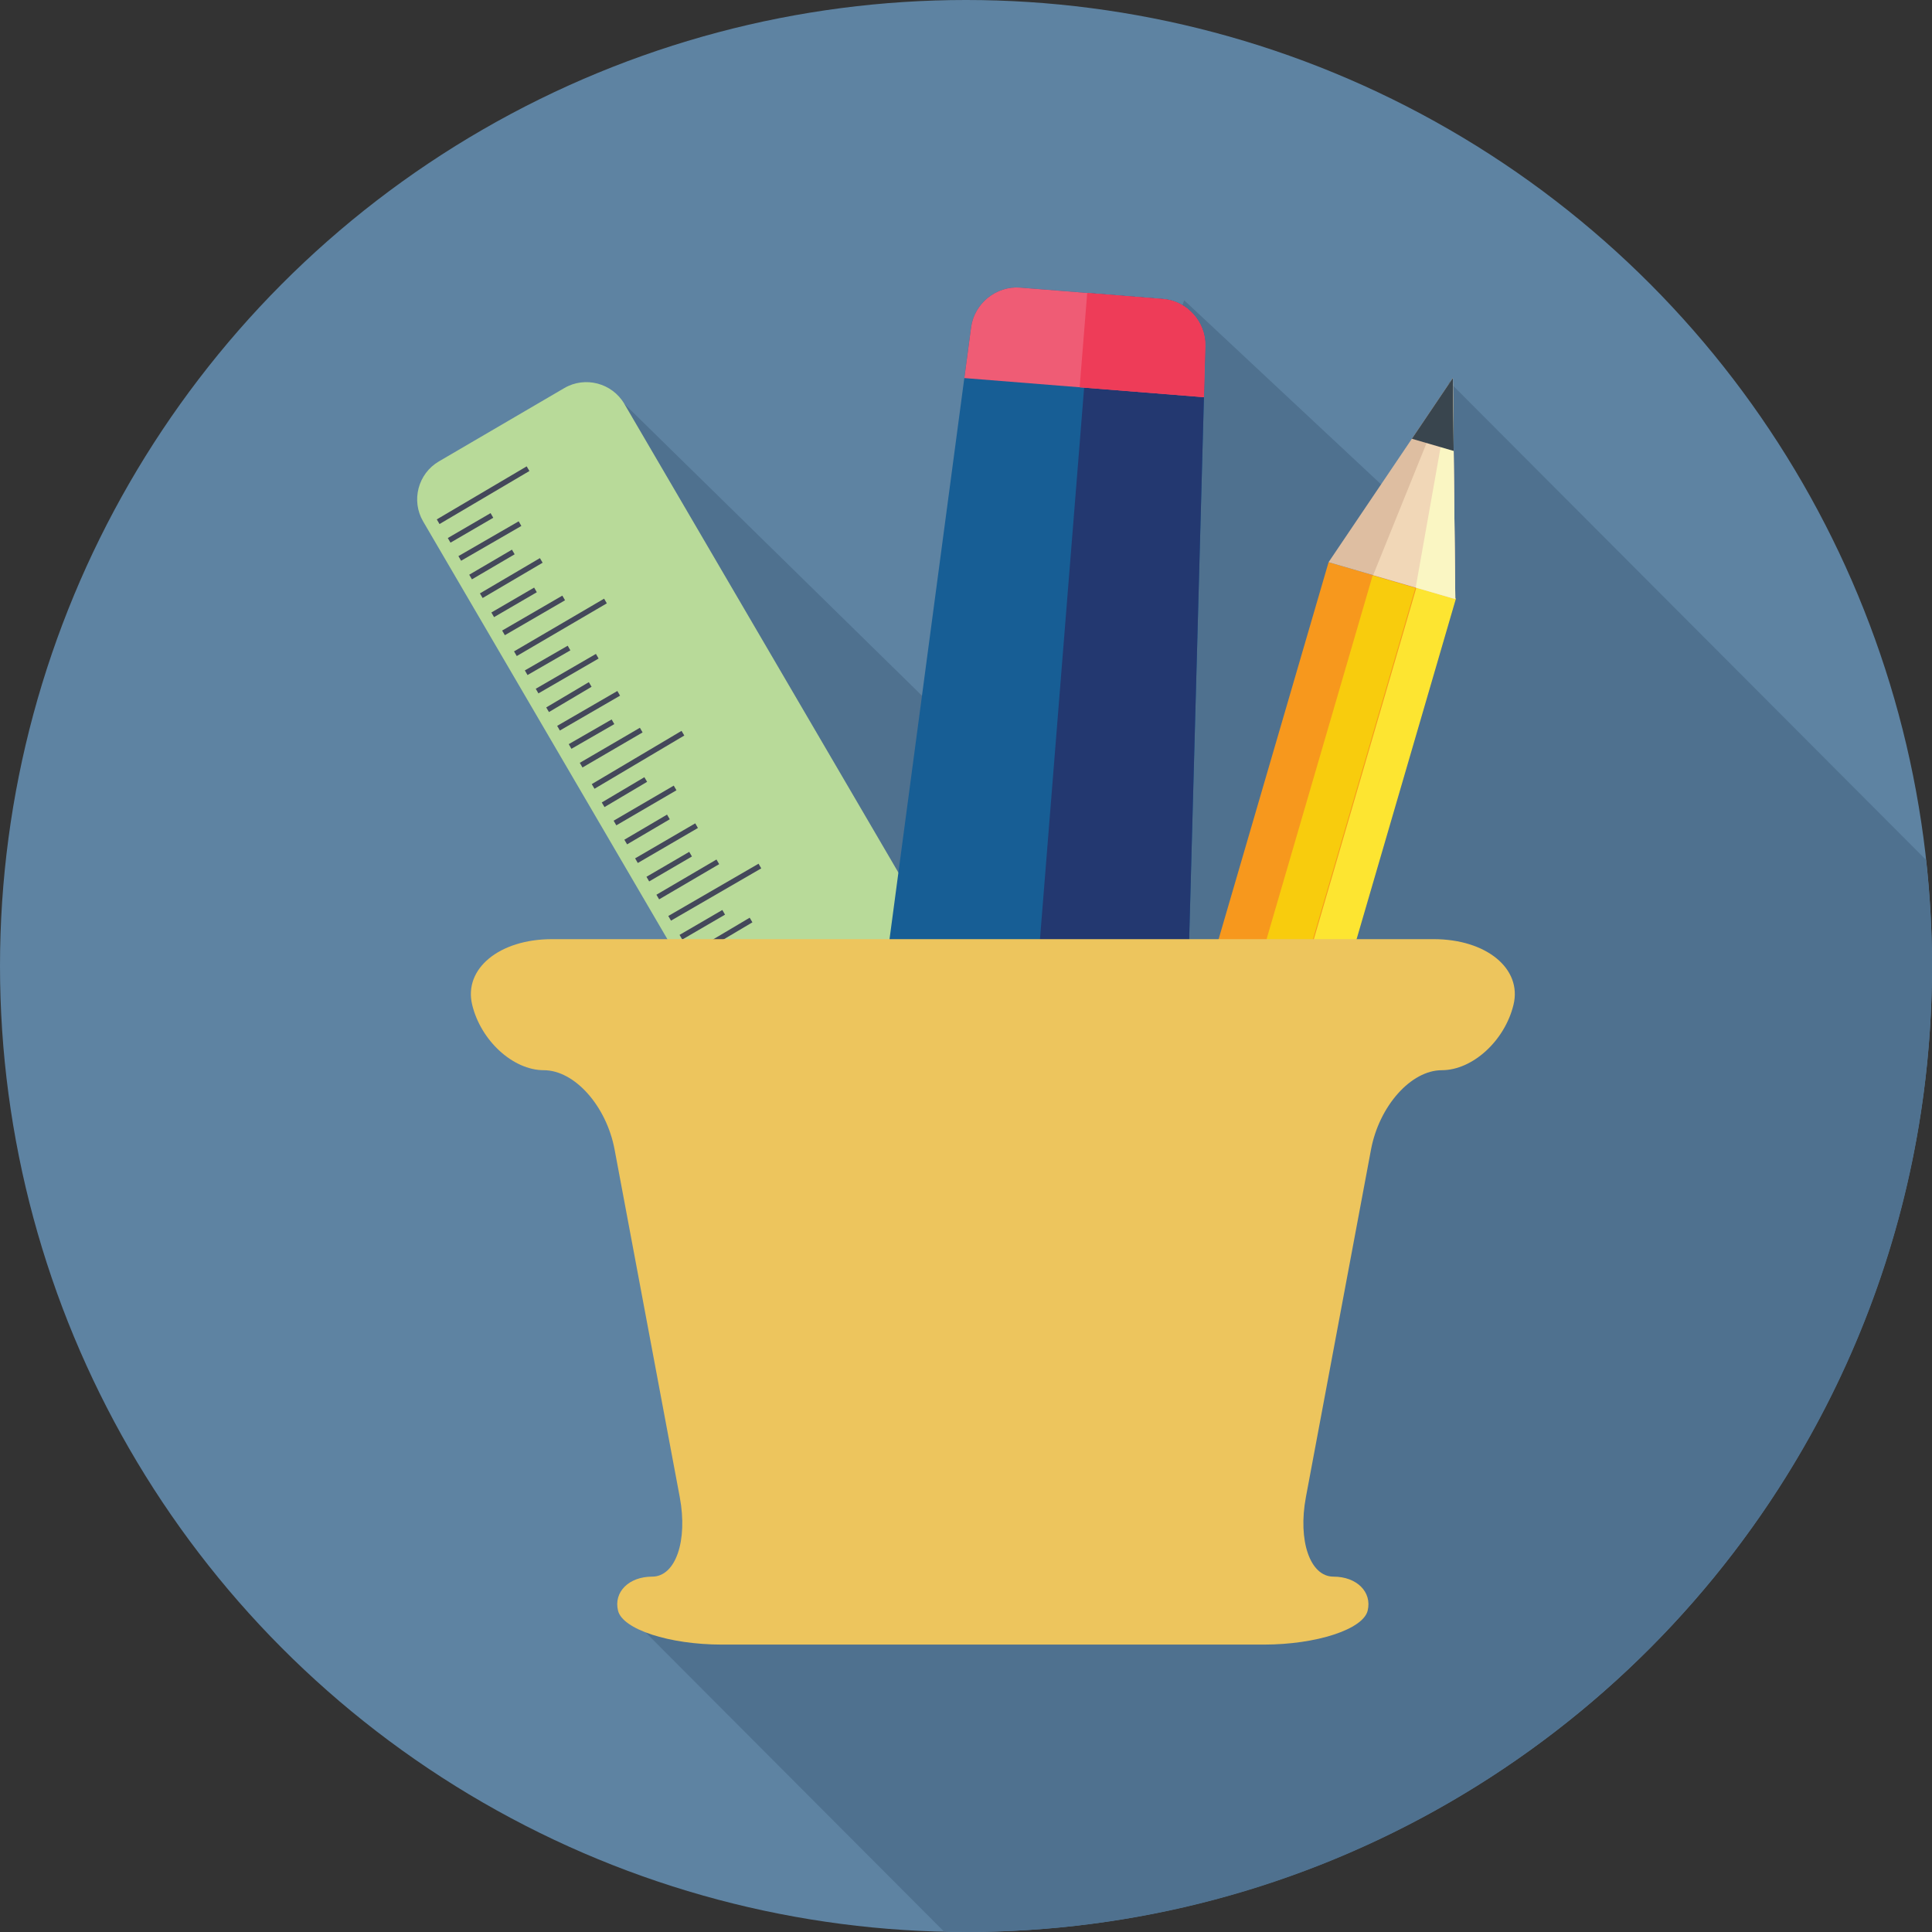 <?xml version="1.0" encoding="utf-8"?>
<!-- Generator: Adobe Illustrator 16.0.0, SVG Export Plug-In . SVG Version: 6.00 Build 0)  -->
<!DOCTYPE svg PUBLIC "-//W3C//DTD SVG 1.1//EN" "http://www.w3.org/Graphics/SVG/1.1/DTD/svg11.dtd">
<svg version="1.1" id="Layer_1" xmlns="http://www.w3.org/2000/svg" xmlns:xlink="http://www.w3.org/1999/xlink" x="0px" y="0px"
	 width="128px" height="128px" viewBox="0 0 128 128" enable-background="new 0 0 128 128" xml:space="preserve">
<rect x="0" y="0" width="128" height="128" fill="#333333" stroke="none"/>
<g>
	<circle fill="#5E83A2" cx="64" cy="64" r="64"/>
	<path fill="#4F718F" d="M96.008,25.29l-2.054,9.095L78.457,19.897L66.665,51.566L41.362,26.755l-6.291,4.444l16.584,38.813
		l9.282,26.024l-16.509,11.119l-1.893,0.756l19.998,20.051C63.023,127.975,63.509,128,64,128c35.347,0,64-28.654,64-64
		c0-2.376-0.14-4.719-0.392-7.027L96.008,25.29z"/>
	<g>
		<g>
			<path fill="#B8DA99" d="M71.799,78.809c0.808,1.379,0.337,3.168-1.04,3.975l-8.312,4.859c-1.38,0.809-3.168,0.338-3.975-1.041
				L28.035,34.548c-0.81-1.381-0.34-3.169,1.04-3.977l8.311-4.859c1.379-0.807,3.168-0.337,3.977,1.043L71.799,78.809z"/>
			<g>
				<g>
					<g>
						
							<rect x="60.773" y="82.287" transform="matrix(-0.503 -0.864 0.864 -0.503 18.556 179.846)" fill="#44485A" width="0.355" height="4.609"/>
					</g>
					<g>
						
							<rect x="59.488" y="82.069" transform="matrix(-0.497 -0.868 0.868 -0.497 16.684 177.088)" fill="#44485A" width="0.356" height="3.279"/>
					</g>
					<g>
						
							<rect x="59.332" y="79.822" transform="matrix(-0.503 -0.864 0.864 -0.503 18.52 174.894)" fill="#44485A" width="0.355" height="4.609"/>
					</g>
					<g>
						
							<rect x="58.045" y="79.603" transform="matrix(-0.506 -0.863 0.863 -0.506 17.565 172.55)" fill="#44485A" width="0.355" height="3.278"/>
					</g>
					<g>
						
							<rect x="57.887" y="77.354" transform="matrix(-0.503 -0.864 0.864 -0.503 18.445 169.922)" fill="#44485A" width="0.357" height="4.609"/>
					</g>
					<g>
						
							<rect x="56.603" y="77.137" transform="matrix(-0.51 -0.86 0.86 -0.51 17.978 167.798)" fill="#44485A" width="0.354" height="3.283"/>
					</g>
					<g>
						
							<rect x="57.443" y="73.154" transform="matrix(-0.503 -0.864 0.864 -0.503 20.442 164.971)" fill="#44485A" width="0.355" height="6.916"/>
					</g>
					<g>
						
							<rect x="55.646" y="73.523" transform="matrix(-0.507 -0.862 0.862 -0.507 18.796 162.401)" fill="#44485A" width="0.358" height="4.609"/>
					</g>
					<g>
						
							<rect x="54.362" y="73.305" transform="matrix(-0.506 -0.863 0.863 -0.506 17.453 159.891)" fill="#44485A" width="0.355" height="3.279"/>
					</g>
					<g>
						
							<rect x="54.205" y="71.058" transform="matrix(-0.508 -0.862 0.862 -0.508 18.782 157.457)" fill="#44485A" width="0.356" height="4.608"/>
					</g>
					<g>
						
							<rect x="52.919" y="70.839" transform="matrix(-0.506 -0.862 0.862 -0.506 17.49 154.969)" fill="#44485A" width="0.357" height="3.279"/>
					</g>
					<g>
						
							<rect x="52.763" y="68.591" transform="matrix(-0.505 -0.863 0.863 -0.505 18.507 152.402)" fill="#44485A" width="0.358" height="4.61"/>
					</g>
					<g>
						
							<rect x="51.477" y="68.374" transform="matrix(-0.502 -0.865 0.865 -0.502 17.065 149.848)" fill="#44485A" width="0.356" height="3.279"/>
					</g>
					<g>
						
							<rect x="52.317" y="64.39" transform="matrix(-0.51 -0.86 0.86 -0.51 20.874 147.594)" fill="#44485A" width="0.356" height="6.917"/>
					</g>
					<g>
						
							<rect x="50.522" y="64.759" transform="matrix(-0.51 -0.86 0.86 -0.51 18.84 144.864)" fill="#44485A" width="0.356" height="4.609"/>
					</g>
					<g>
						
							<rect x="49.237" y="64.54" transform="matrix(-0.503 -0.864 0.864 -0.503 17.117 142.198)" fill="#44485A" width="0.355" height="3.281"/>
					</g>
					<g>
						
							<rect x="49.081" y="62.292" transform="matrix(-0.506 -0.863 0.863 -0.506 18.429 139.755)" fill="#44485A" width="0.355" height="4.61"/>
					</g>
					<g>
						
							<rect x="47.794" y="62.074" transform="matrix(-0.508 -0.862 0.862 -0.508 17.428 137.39)" fill="#44485A" width="0.356" height="3.283"/>
					</g>
					<g>
						
							<rect x="47.638" y="59.827" transform="matrix(-0.51 -0.86 0.86 -0.51 18.729 134.938)" fill="#44485A" width="0.356" height="4.61"/>
					</g>
					<g>
						
							<rect x="46.353" y="59.608" transform="matrix(-0.503 -0.864 0.864 -0.503 17.016 132.279)" fill="#44485A" width="0.357" height="3.28"/>
					</g>
					<g>
						
							<rect x="47.192" y="55.627" transform="matrix(-0.501 -0.865 0.865 -0.501 19.981 129.685)" fill="#44485A" width="0.357" height="6.913"/>
					</g>
					<g>
						
							<rect x="45.398" y="55.994" transform="matrix(-0.506 -0.863 0.863 -0.506 18.318 127.096)" fill="#44485A" width="0.355" height="4.61"/>
					</g>
					<g>
						
							<rect x="44.111" y="55.777" transform="matrix(-0.504 -0.864 0.864 -0.504 17.05 124.62)" fill="#44485A" width="0.356" height="3.279"/>
					</g>
					<g>
						
							<rect x="43.956" y="53.529" transform="matrix(-0.503 -0.864 0.864 -0.503 18.117 122.078)" fill="#44485A" width="0.355" height="4.61"/>
					</g>
					<g>
						
							<rect x="42.669" y="53.31" transform="matrix(-0.507 -0.862 0.862 -0.507 17.227 119.75)" fill="#44485A" width="0.358" height="3.28"/>
					</g>
					<g>
						
							<rect x="42.514" y="51.062" transform="matrix(-0.504 -0.864 0.864 -0.504 18.143 117.148)" fill="#44485A" width="0.356" height="4.61"/>
					</g>
					<g>
						
							<rect x="41.227" y="50.844" transform="matrix(-0.51 -0.86 0.86 -0.51 17.35 114.857)" fill="#44485A" width="0.356" height="3.282"/>
					</g>
					<g>
						
							<rect x="42.066" y="46.861" transform="matrix(-0.51 -0.86 0.86 -0.51 20.541 112.333)" fill="#44485A" width="0.358" height="6.917"/>
					</g>
					<g>
						
							<rect x="40.273" y="47.23" transform="matrix(-0.504 -0.864 0.864 -0.504 18.082 109.447)" fill="#44485A" width="0.356" height="4.609"/>
					</g>
					<g>
						
							<rect x="38.987" y="47.012" transform="matrix(-0.499 -0.867 0.867 -0.499 16.553 106.871)" fill="#44485A" width="0.356" height="3.278"/>
					</g>
					<g>
						
							<rect x="38.831" y="44.763" transform="matrix(-0.501 -0.865 0.865 -0.501 17.827 104.414)" fill="#44485A" width="0.357" height="4.61"/>
					</g>
					<g>
						
							<rect x="37.544" y="44.545" transform="matrix(-0.51 -0.86 0.86 -0.51 17.209 102.181)" fill="#44485A" width="0.356" height="3.283"/>
					</g>
					<g>
						
							<rect x="37.39" y="42.299" transform="matrix(-0.501 -0.865 0.865 -0.501 17.816 99.473)" fill="#44485A" width="0.354" height="4.609"/>
					</g>
					<g>
						
							<rect x="36.105" y="42.08" transform="matrix(-0.499 -0.866 0.866 -0.499 16.524 96.988)" fill="#44485A" width="0.354" height="3.279"/>
					</g>
					<g>
						
							<rect x="36.942" y="38.098" transform="matrix(-0.505 -0.863 0.863 -0.505 20.014 94.585)" fill="#44485A" width="0.358" height="6.914"/>
					</g>
					<g>
						
							<rect x="35.148" y="38.467" transform="matrix(-0.502 -0.865 0.865 -0.502 17.818 91.797)" fill="#44485A" width="0.356" height="4.609"/>
					</g>
					<g>
						
							<rect x="33.864" y="38.249" transform="matrix(-0.503 -0.864 0.864 -0.503 16.719 89.384)" fill="#44485A" width="0.355" height="3.279"/>
					</g>
					<g>
						
							<rect x="33.707" y="35.999" transform="matrix(-0.507 -0.862 0.862 -0.507 18.034 86.927)" fill="#44485A" width="0.355" height="4.611"/>
					</g>
					<g>
						
							<rect x="32.419" y="35.782" transform="matrix(-0.506 -0.863 0.863 -0.506 16.791 84.466)" fill="#44485A" width="0.355" height="3.28"/>
					</g>
					<g>
						
							<rect x="32.265" y="33.535" transform="matrix(-0.5 -0.866 0.866 -0.5 17.64 81.86)" fill="#44485A" width="0.355" height="4.61"/>
					</g>
					<g>
						
							<rect x="30.979" y="33.317" transform="matrix(-0.503 -0.864 0.864 -0.503 16.643 79.477)" fill="#44485A" width="0.355" height="3.28"/>
					</g>
					<g>
						
							<rect x="31.816" y="29.332" transform="matrix(-0.508 -0.861 0.861 -0.508 20.027 77.013)" fill="#44485A" width="0.357" height="6.917"/>
					</g>
				</g>
			</g>
		</g>
		<g>
			<polygon fill="#F7981D" points="88.022,37.246 96.417,39.69 83.693,83.291 75.302,80.848 			"/>
			
				<rect x="87.391" y="38.401" transform="matrix(-0.96 -0.28 0.28 -0.96 156.886 144.589)" fill="#FDE531" width="2.719" height="45.419"/>
			
				<rect x="84.553" y="37.609" transform="matrix(0.96 0.28 -0.28 0.96 20.301 -21.652)" fill="#F8CC0D" width="2.951" height="45.42"/>
			<polygon fill="#DEBEA1" points="88.022,37.246 96.417,39.69 96.257,25.043 			"/>
			<polygon fill="#F1D7B7" points="90.974,38.105 96.417,39.69 96.257,25.043 			"/>
			<polygon fill="#FAF6C3" points="93.793,38.927 96.417,39.69 96.257,25.043 			"/>
			<polygon fill="#39454E" points="96.309,29.876 96.257,25.043 93.541,29.069 			"/>
			<path fill="#E76165" d="M75.312,80.826l-1.488,5.104c-0.265,0.91,0.146,1.836,0.91,2.061l5.596,1.629
				c0.769,0.223,1.611-0.338,1.875-1.246l1.49-5.104L75.312,80.826z"/>
			<path fill="#A22163" d="M74.733,87.99l4.395,1.279l1.971-6.758l-5.787-1.686l-1.488,5.104
				C73.559,86.84,73.97,87.766,74.733,87.99z"/>
			<path fill="#802149" d="M74.733,87.99l1.547,0.449l1.971-6.758l-2.939-0.855l-1.488,5.104
				C73.559,86.84,73.97,87.766,74.733,87.99z"/>
		</g>
		<g>
			<path fill="#175E95" d="M64.338,21.677l-6.454,48.419l20.643,1.65l1.33-48.83c0.042-1.583-1.213-2.982-2.793-3.107l-9.475-0.756
				C66.01,18.924,64.548,20.105,64.338,21.677z"/>
			<path fill="#233870" d="M68.205,70.92l10.321,0.826l1.33-48.83c0.042-1.583-1.213-2.982-2.793-3.107l-4.736-0.38L68.205,70.92z"
				/>
			<path fill="#EF5C75" d="M64.338,21.677l-0.448,3.371l15.875,1.268l0.092-3.399c0.042-1.583-1.213-2.982-2.793-3.107l-9.475-0.756
				C66.01,18.924,64.548,20.105,64.338,21.677z"/>
			<path fill="#EE3C58" d="M71.53,25.66l8.234,0.655l0.092-3.399c0.042-1.583-1.213-2.982-2.793-3.107l-5.032-0.402L71.53,25.66z"/>
			<path fill="#ECC97F" d="M59.629,74.895c2.632,0.611,5.574,4.963,5.798,9.697l1.109,0.09l1.127,0.09l1.107,0.09
				c0.979-4.641,4.571-8.469,7.269-8.656c2.696-0.186,2.477-4.519,2.477-4.519l-9.743-0.778l-1.128-0.091l-9.741-0.778
				C57.903,70.039,56.995,74.281,59.629,74.895z"/>
			<polygon fill="#233870" points="68.603,86.75 68.754,84.857 65.413,84.592 65.183,87.471 			"/>
			<polygon fill="#111E44" points="66.907,87.107 68.603,86.75 68.754,84.857 67.097,84.727 			"/>
		</g>
		<path fill="#EDC55D" d="M94.984,62.221h-58.41c-3.486,0-5.866,1.952-5.292,4.341c0.571,2.387,2.711,4.342,4.747,4.342
			c2.04,0,4.149,2.368,4.691,5.263l4.317,23.027c0.541,2.893-0.278,5.262-1.826,5.262c-1.544,0-2.564,1.014-2.266,2.25
			c0.297,1.24,3.392,2.252,6.878,2.252h35.909c3.487,0,6.582-1.012,6.88-2.252c0.296-1.236-0.725-2.25-2.268-2.25
			c-1.546,0-2.366-2.369-1.826-5.262l4.314-23.027c0.542-2.895,2.653-5.263,4.69-5.263c2.04,0,4.177-1.955,4.753-4.342
			C100.851,64.173,98.47,62.221,94.984,62.221z"/>
	</g>
</g>
</svg>
